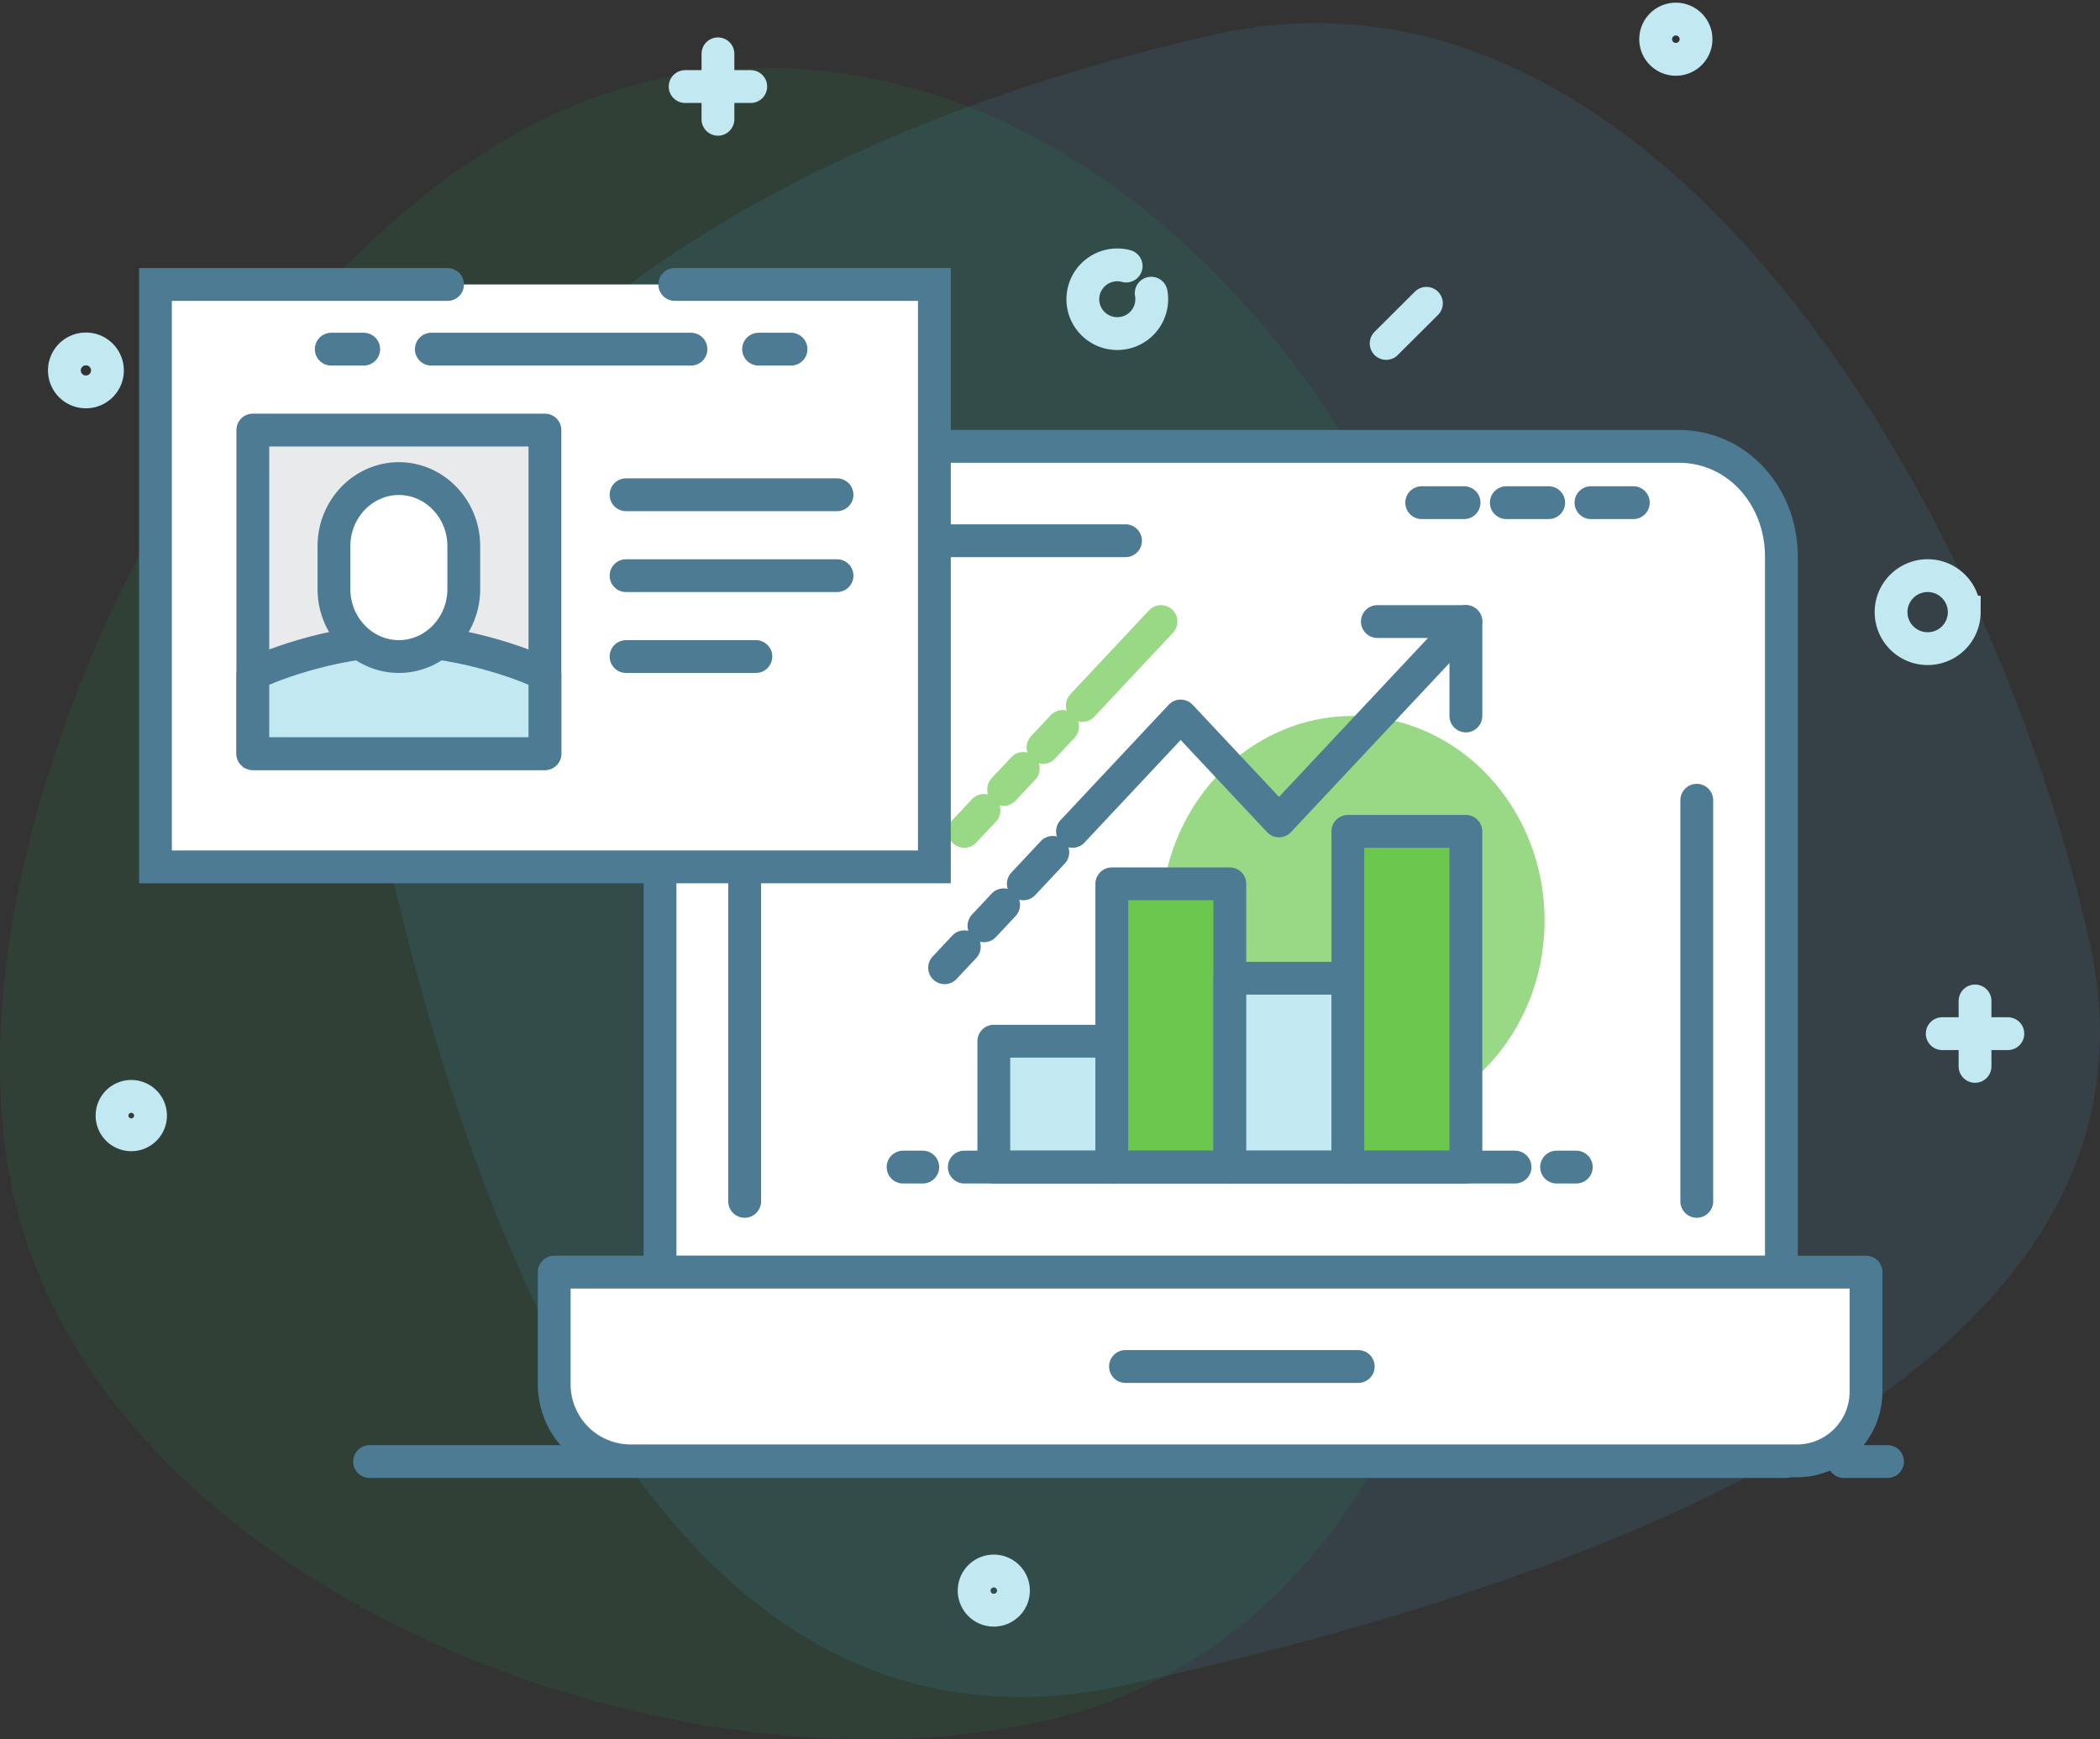<svg width="128" height="106" viewBox="0 0 128 106" xmlns="http://www.w3.org/2000/svg"><rect x="0" y="0" width="128" height="106" fill="#333333" stroke="none"/><title>ic_include_2</title><g fill="none" fill-rule="evenodd"><path fill="none" d="M0-10h128v128H0z"/><path d="M39.72 4.913C16.13 10.113-4.397 49.286.818 72.792c5.214 23.504 39.13 37.316 62.721 32.116 23.59-5.2 31.189-36.31 25.974-59.815C84.3 21.589 63.311-.287 39.72 4.913" fill="#17BD52" opacity=".1"/><path d="M74.205 2.072c-26.81 5.91-56.753 22.278-50.819 49.03 5.935 26.751 18.455 57.494 45.265 51.583 26.81-5.91 64.662-18.458 58.727-45.21-5.934-26.751-26.363-61.313-53.173-55.403" fill="#46BDFA" opacity=".1"/><path d="M108.811 89.075H22.527M115.05 89.075h-2.667M75.507 29.02h-4" stroke="#4C7B93" stroke-width="2" stroke-linecap="round"/><path d="M86.944 18.485l-2.455 2.446M28.944 20.93l-2.455-2.446" stroke="#C2E8F2" stroke-width="2" stroke-linecap="round"/><path d="M119.726 37.307a2.227 2.227 0 0 1-2.23 2.224 2.227 2.227 0 0 1-2.231-2.224c0-1.228.998-2.224 2.23-2.224s2.23.996 2.23 2.224z" stroke="#C2E8F2" stroke-width="2"/><path d="M70.169 17.869a2.096 2.096 0 0 1-2.067 2.462c-1.16 0-2.1-.937-2.1-2.093a2.097 2.097 0 0 1 2.639-2.023" stroke="#C2E8F2" stroke-width="2" stroke-linecap="round"/><path d="M61.772 96.94c0 .66-.536 1.194-1.197 1.194a1.196 1.196 0 0 1-1.198-1.194c0-.66.536-1.194 1.198-1.194.661 0 1.197.535 1.197 1.194zM9.175 67.99c0 .645-.525 1.17-1.173 1.17a1.172 1.172 0 0 1-1.173-1.17c0-.646.526-1.17 1.173-1.17.648 0 1.173.524 1.173 1.17zM6.549 22.576a1.31 1.31 0 0 1-1.312 1.308 1.31 1.31 0 0 1-1.313-1.308 1.31 1.31 0 0 1 1.313-1.309 1.31 1.31 0 0 1 1.312 1.309zM103.377 2.39c0 .677-.55 1.226-1.23 1.226-.68 0-1.23-.549-1.23-1.226 0-.678.55-1.227 1.23-1.227.68 0 1.23.549 1.23 1.227z" stroke="#C2E8F2" stroke-width="2"/><path d="M43.76 3.281V7.27M41.76 5.275h4M120.383 61.003v3.988M118.383 62.997h4M102.944 46.396l-2.455 2.446" stroke="#C2E8F2" stroke-width="2" stroke-linecap="round"/><path d="M102.328 27.203c3.542 0 6.252 3.007 6.252 6.716v43.61H40.23V33.92c0-3.837 2.138-6.716 5.68-6.716h56.418z" fill="#FFF"/><path d="M102.328 27.203c3.542 0 6.252 3.007 6.252 6.716v43.61H40.23V33.92c0-3.837 2.138-6.716 5.68-6.716h56.418z" stroke="#4C7B93" stroke-width="2" stroke-linecap="round" stroke-linejoin="round"/><path d="M113.74 77.53H33.781v6.846a4.665 4.665 0 0 0 4.673 4.658h71.06a4.218 4.218 0 0 0 4.224-4.212V77.53z" fill="#FFF"/><path d="M113.74 77.53H33.781v6.846a4.665 4.665 0 0 0 4.673 4.658h71.06a4.218 4.218 0 0 0 4.224-4.212V77.53zM68.602 83.282h14.186M103.422 48.772v24.444M45.389 73.216V32.955h23.213M86.657 30.635h2.58M91.815 30.635h2.58M96.974 30.635h2.58" stroke="#4C7B93" stroke-width="2" stroke-linecap="round" stroke-linejoin="round"/><path d="M94.145 56.103c0 6.885-5.234 12.467-11.69 12.467-6.456 0-11.69-5.582-11.69-12.467 0-6.886 5.234-12.468 11.69-12.468 6.456 0 11.69 5.582 11.69 12.468" fill="#99D885"/><path fill="#C2E8F2" d="M60.575 71.128h7.193v-7.672h-7.193z"/><path stroke="#4C7B93" stroke-width="2" stroke-linecap="round" stroke-linejoin="round" d="M60.575 71.128h7.193v-7.672h-7.193z"/><path fill="#6BC74D" d="M67.767 71.128h7.194V53.865h-7.194z"/><path stroke="#4C7B93" stroke-width="2" stroke-linecap="round" stroke-linejoin="round" d="M67.767 71.128h7.194V53.865h-7.194z"/><path fill="#C2E8F2" d="M74.961 71.128h7.194V59.619h-7.194z"/><path stroke="#4C7B93" stroke-width="2" stroke-linecap="round" stroke-linejoin="round" d="M74.961 71.128h7.194V59.619h-7.194z"/><path fill="#6BC74D" d="M82.155 71.128h7.194v-20.46h-7.194z"/><path stroke="#4C7B93" stroke-width="2" stroke-linecap="round" stroke-linejoin="round" d="M82.155 71.128h7.194v-20.46h-7.194zM83.954 37.88h5.395v5.755"/><path d="M70.765 37.88l-4.795 5.116M64.77 44.274l-1.198 1.279" stroke="#99D885" stroke-width="2" stroke-linecap="round" stroke-linejoin="round"/><path d="M94.878 71.128h1.2M55.045 71.128h1.199M92.346 71.128h-33.57M89.349 37.88L77.959 50.03l-5.995-6.394-6.594 7.033M64.171 51.947l-1.798 1.918M61.174 55.144l-1.199 1.279M58.776 57.701l-1.199 1.279" stroke="#4C7B93" stroke-width="2" stroke-linecap="round" stroke-linejoin="round"/><path d="M62.373 46.832l-1.199 1.279M59.975 49.39l-1.199 1.278" stroke="#99D885" stroke-width="2" stroke-linecap="round" stroke-linejoin="round"/><path fill="#FFF" d="M9.475 52.831h47.478V17.336H9.475z"/><path stroke="#4C7B93" stroke-width="2" stroke-linecap="round" d="M41.127 17.336h15.826V52.83H9.475V17.336H27.28"/><path fill="#E9EAEB" d="M15.41 45.93h17.804V26.21H15.41z"/><path stroke="#4C7B93" stroke-width="2" stroke-linecap="round" stroke-linejoin="round" d="M15.41 45.93h17.804V26.21H15.41z"/><path d="M24.312 45.93h8.902v-4.805c-.42-.329-4.769-2.098-8.902-2.098-4.133 0-8.483 1.77-8.902 2.098v4.804h8.902z" fill="#C2E8F2"/><path d="M24.312 45.93h8.902v-4.805c-.42-.329-4.769-2.098-8.902-2.098-4.133 0-8.483 1.77-8.902 2.098v4.804h8.902z" stroke="#4C7B93" stroke-width="2" stroke-linecap="round" stroke-linejoin="round"/><path d="M24.312 29.167c-2.176 0-3.957 1.85-3.957 4.11v2.628c0 2.26 1.78 4.108 3.957 4.108 2.176 0 3.957-1.849 3.957-4.108v-2.628c0-2.26-1.781-4.11-3.957-4.11" fill="#FFF"/><path d="M24.312 29.167c-2.176 0-3.957 1.85-3.957 4.11v2.628c0 2.26 1.78 4.108 3.957 4.108 2.176 0 3.957-1.849 3.957-4.108v-2.628c0-2.26-1.781-4.11-3.957-4.11zM38.16 30.154h12.858M38.16 35.084h12.858M38.16 40.013h7.912M26.29 21.28h15.826M22.169 21.28H20.19M46.237 21.28h1.978" stroke="#4C7B93" stroke-width="2" stroke-linecap="round" stroke-linejoin="round"/></g></svg>